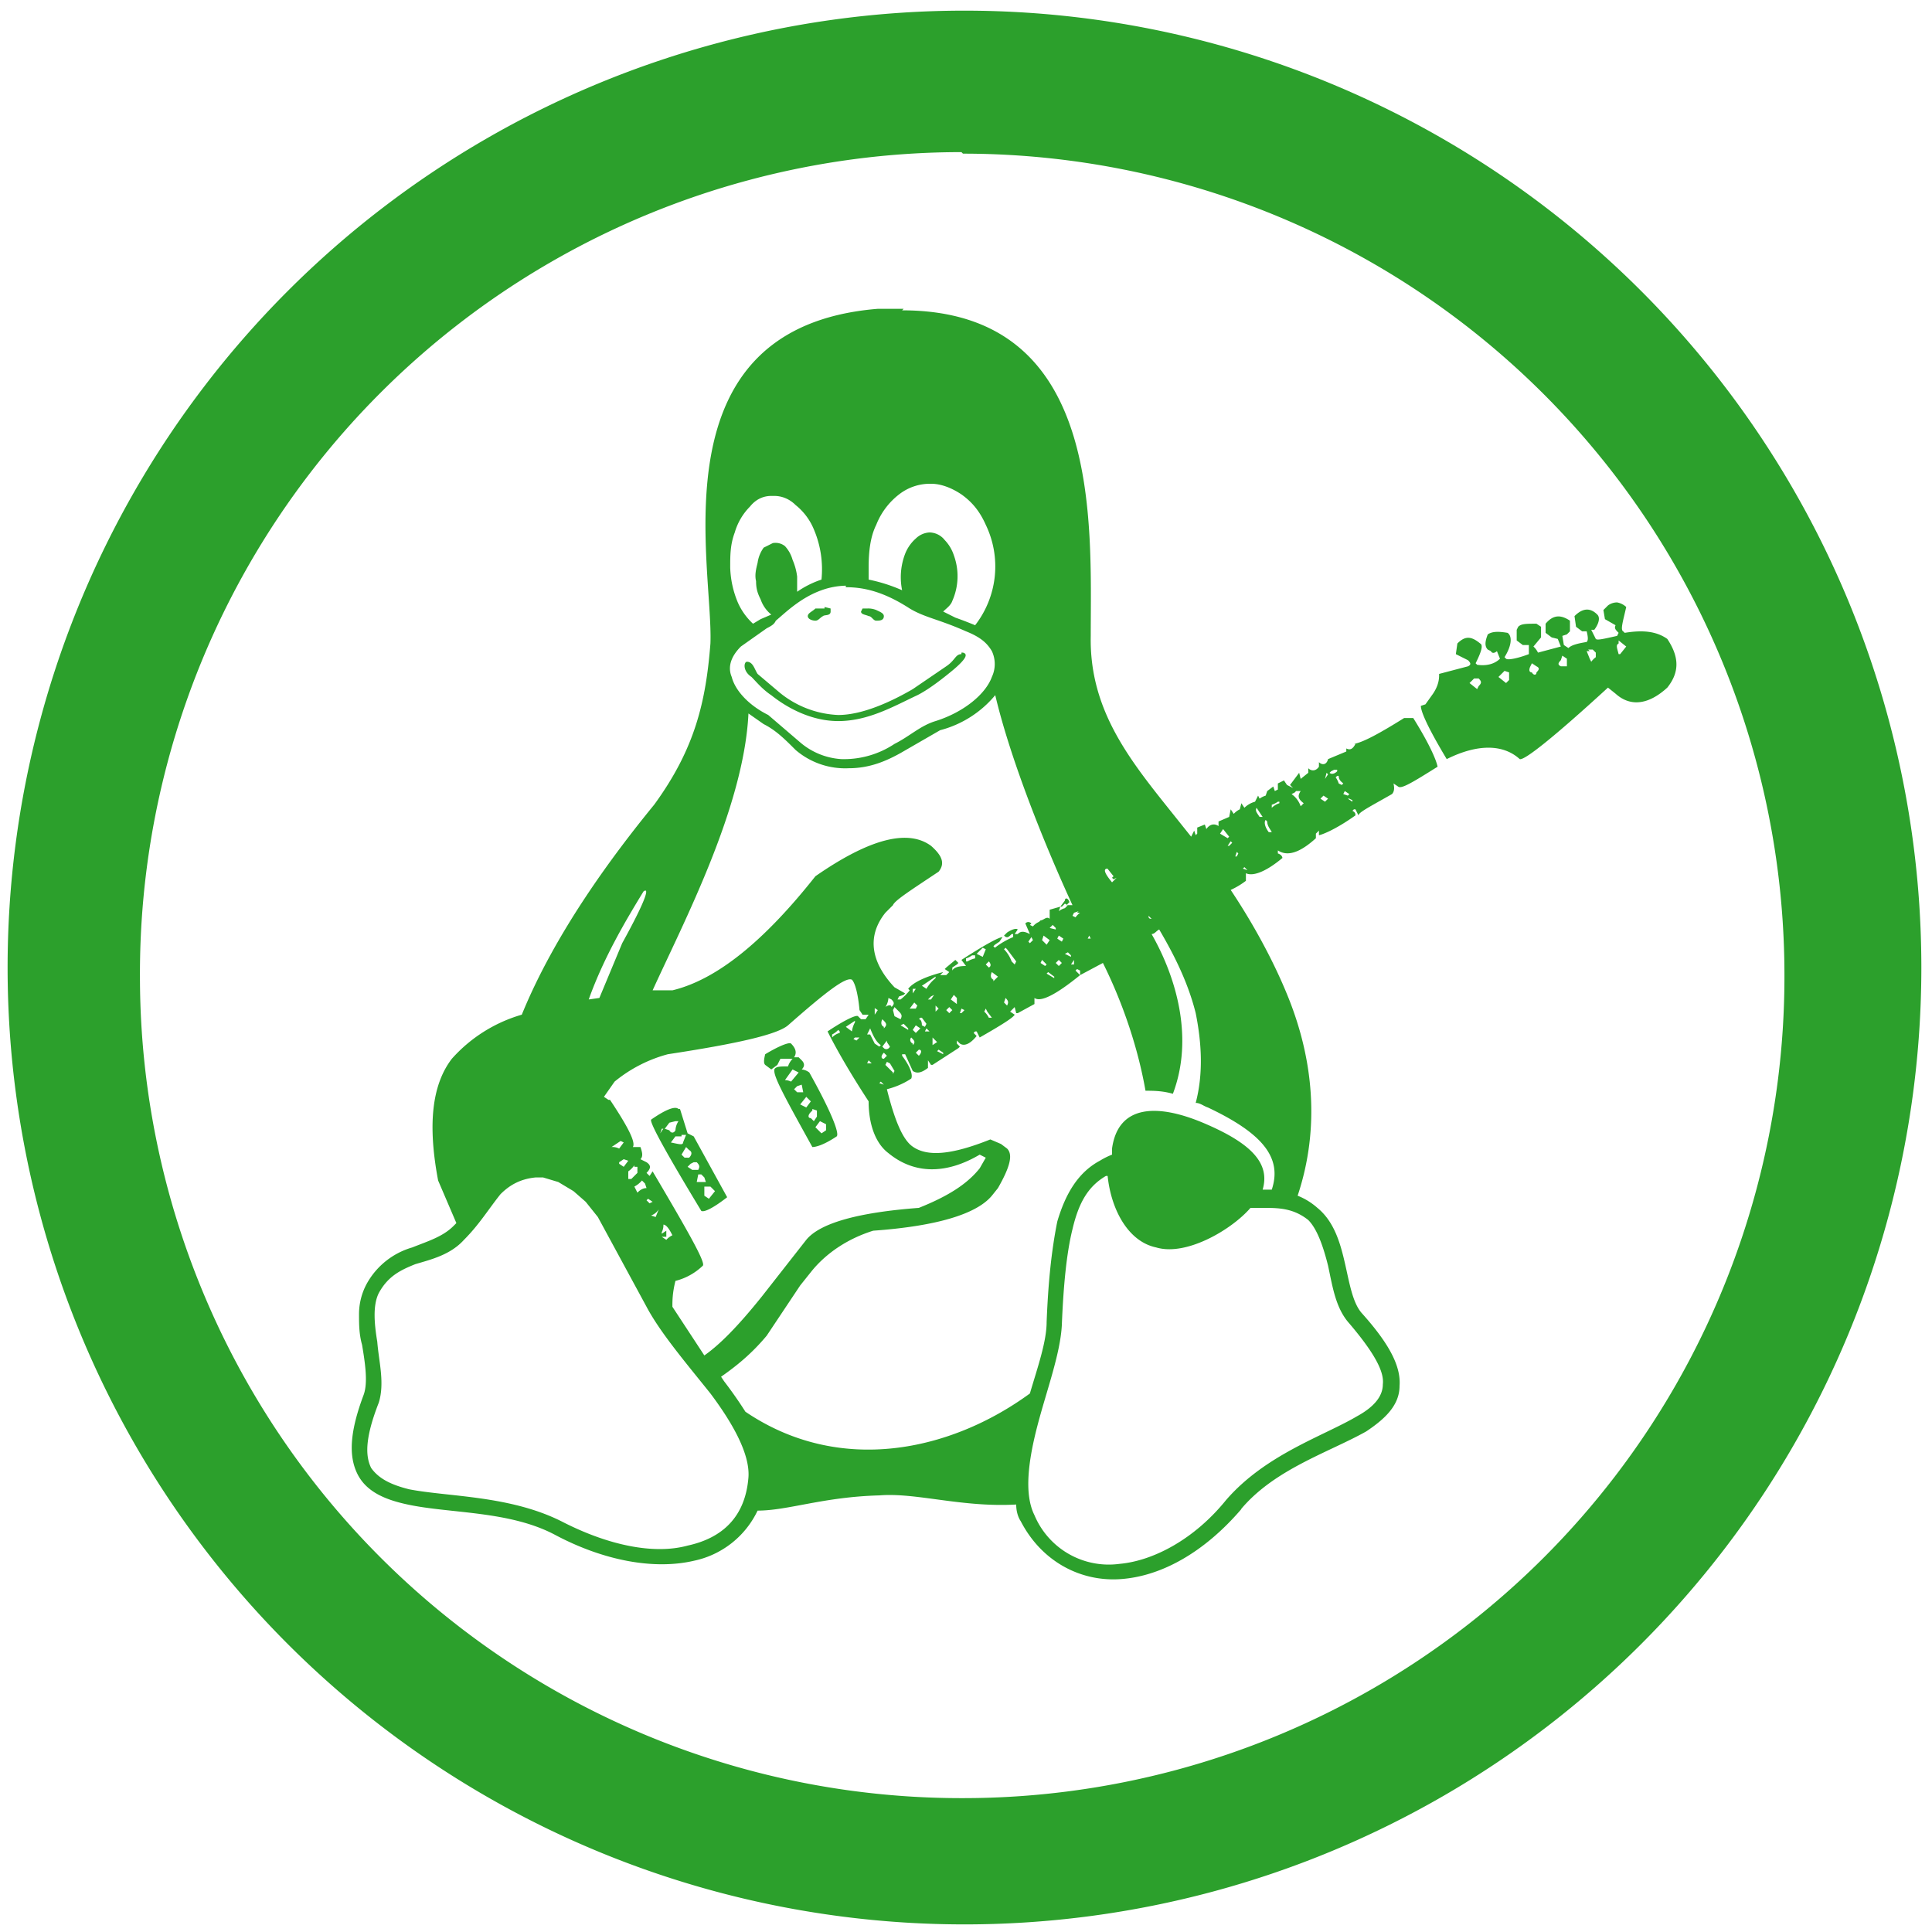 <?xml version="1.0" encoding="UTF-8" standalone="no"?>
<svg
   xmlns:dc="http://purl.org/dc/elements/1.1/"
   xmlns:cc="http://creativecommons.org/ns#"
   xmlns:rdf="http://www.w3.org/1999/02/22-rdf-syntax-ns#"
   xmlns:svg="http://www.w3.org/2000/svg"
   xmlns="http://www.w3.org/2000/svg"
   xmlns:sodipodi="http://sodipodi.sourceforge.net/DTD/sodipodi-0.dtd"
   xmlns:inkscape="http://www.inkscape.org/namespaces/inkscape"
   width="48"
   height="48"
   viewBox="0 0 12.7 12.7"
   version="1.1"
   id="svg10"
   sodipodi:docname="tuxguitar.svg"
   inkscape:version="0.92.4 (5da689c313, 2019-01-14)">
  <defs
     id="defs14" />
  <sodipodi:namedview
     pagecolor="#ffffff"
     bordercolor="#666666"
     borderopacity="1"
     objecttolerance="10"
     gridtolerance="10"
     guidetolerance="10"
     inkscape:pageopacity="0"
     inkscape:pageshadow="2"
     inkscape:window-width="1087"
     inkscape:window-height="480"
     id="namedview12"
     showgrid="false"
     inkscape:zoom="4.9166667"
     inkscape:cx="2.1355932"
     inkscape:cy="24"
     inkscape:window-x="0"
     inkscape:window-y="25"
     inkscape:window-maximized="0"
     inkscape:current-layer="svg10" />
  <path
     d="M 6.34,0.07 A 6.29,6.29 0 0 0 0.05,6.37 6.29,6.29 0 0 0 6.35,12.65 6.29,6.29 0 0 0 12.63,6.36 6.29,6.29 0 0 0 6.34,0.07 Z M 6.32,1 6.33,1.01 a 5.4,5.4 0 0 1 5.4,5.4 5.4,5.4 0 0 1 -5.4,5.41 A 5.4,5.4 0 0 1 0.92,6.42 5.4,5.4 0 0 1 6.32,1 Z"
     id="path2"
     inkscape:connector-curvature="0"
     style="fill:#2ca02c" />
  <path
     style="font-weight:400;font-size:12.62px;line-height:1.25;font-family:'Electric Guitar Icons';-inkscape-font-specification:'Electric Guitar Icons';letter-spacing:0;word-spacing:0"
     d="M 17.6,6.56 17.63,6.58 17.62,6.6 17.59,6.57 Z m 0.18,0 0.04,0.03 H 17.81 L 17.77,6.57 V 6.56 Z m -0.34,0 h 0.01 L 17.44,6.59 17.42,6.58 Z M 17.7,6.55 17.73,6.58 V 6.59 L 17.69,6.61 C 17.67,6.6 17.67,6.58 17.69,6.56 Z M 18.8,6 h 0.01 L 18.79,6.03 V 6.02 L 18.8,5.99 Z M 19.7,5.54 19.74,5.57 19.72,5.59 19.7,5.55 Z M 19.54,5.51 19.58,5.54 19.57,5.56 19.53,5.57 V 5.51 Z M 19.1,5.52 19.08,5.51 19.06,5.53 19.08,5.54 Z"
     font-weight="400"
     font-size="12.62"
     letter-spacing="0"
     word-spacing="0"
     id="path4"
     inkscape:connector-curvature="0" />
  <path
     style="font-weight:400;font-size:12.62px;line-height:1.25;font-family:'Electric Guitar Icons';-inkscape-font-specification:'Electric Guitar Icons';letter-spacing:0;word-spacing:0"
     d="M 19.11,5.5 19.1,5.52 h 0.01 L 19.13,5.5 Z m 0.83,-0.12 0.02,0.01 V 5.4 L 19.93,5.39 V 5.38 Z M 19.38,5.35 19.36,5.37 V 5.38 L 19.39,5.36 Z M 20.4,4.88 20.42,4.9 20.4,4.92 c -0.01,0 -0.02,-0.02 0,-0.04 z M 18.54,5.82 18.55,5.83 18.57,5.81 18.56,5.8 Z M 18,6.13 18.06,6.12 18.05,6.1 18.01,6.13 Z"
     font-weight="400"
     font-size="12.62"
     letter-spacing="0"
     word-spacing="0"
     id="path6"
     inkscape:connector-curvature="0" />
  <path
     d="M 5.94,2.03 H 5.77 C 4.3,2.15 4.69,3.71 4.67,4.23 4.64,4.61 4.57,4.92 4.3,5.29 4.03,5.62 3.65,6.13 3.43,6.67 A 0.98,0.98 0 0 0 2.97,6.96 C 2.84,7.13 2.81,7.39 2.88,7.76 L 3,8.04 2.98,8.06 C 2.91,8.13 2.81,8.16 2.71,8.2 a 0.5,0.5 0 0 0 -0.3,0.24 0.42,0.42 0 0 0 -0.05,0.2 c 0,0.06 0,0.13 0.02,0.2 0.02,0.12 0.04,0.25 0.01,0.33 -0.09,0.24 -0.1,0.4 -0.04,0.52 0.06,0.12 0.19,0.17 0.33,0.2 0.28,0.06 0.67,0.04 0.97,0.2 0.32,0.17 0.65,0.23 0.91,0.17 A 0.6,0.6 0 0 0 4.98,9.93 c 0.2,0 0.43,-0.09 0.8,-0.1 0.24,-0.02 0.54,0.08 0.9,0.06 0,0.04 0.01,0.08 0.03,0.11 0.14,0.27 0.4,0.4 0.66,0.38 C 7.64,10.36 7.92,10.2 8.16,9.92 L 8.1,9.9 8.15,9.93 C 8.37,9.66 8.73,9.55 8.98,9.41 9.1,9.33 9.2,9.24 9.2,9.11 9.21,8.98 9.13,8.83 8.95,8.63 8.89,8.56 8.87,8.43 8.84,8.3 8.81,8.17 8.77,8.03 8.66,7.94 A 0.44,0.44 0 0 0 8.53,7.86 C 8.68,7.41 8.63,6.96 8.47,6.56 8.37,6.31 8.23,6.06 8.09,5.85 A 0.52,0.52 0 0 0 8.19,5.79 V 5.74 c 0.04,0.02 0.12,0 0.24,-0.1 0,0 0,-0.02 -0.03,-0.03 V 5.59 C 8.46,5.63 8.54,5.61 8.65,5.51 V 5.48 L 8.67,5.46 v 0.03 c 0.01,0 0.1,-0.03 0.24,-0.13 0,-0.01 0,-0.02 -0.02,-0.03 L 8.9,5.32 H 8.91 L 8.93,5.36 C 8.93,5.34 9.01,5.3 9.15,5.22 9.16,5.21 9.17,5.19 9.16,5.15 L 9.19,5.17 C 9.21,5.19 9.29,5.14 9.45,5.04 9.44,4.99 9.39,4.88 9.29,4.72 H 9.23 C 9.07,4.82 8.96,4.88 8.9,4.89 H 8.91 C 8.89,4.93 8.87,4.93 8.85,4.92 V 4.94 L 8.73,4.99 C 8.72,5.03 8.69,5.03 8.67,5.01 V 5.04 C 8.65,5.07 8.62,5.07 8.6,5.05 V 5.08 L 8.55,5.12 8.54,5.08 8.48,5.16 8.5,5.18 8.46,5.16 8.44,5.13 8.4,5.15 V 5.19 L 8.38,5.2 8.37,5.17 8.33,5.2 8.32,5.23 A 0.13,0.13 0 0 0 8.28,5.25 L 8.27,5.23 8.25,5.27 A 0.16,0.16 0 0 0 8.18,5.31 L 8.16,5.28 8.15,5.32 A 0.13,0.13 0 0 0 8.11,5.35 L 8.09,5.32 8.08,5.37 8.01,5.4 V 5.43 C 7.98,5.41 7.95,5.42 7.93,5.45 L 7.92,5.42 7.87,5.44 V 5.48 L 7.86,5.49 7.85,5.46 7.83,5.5 7.71,5.35 C 7.43,5 7.16,4.67 7.17,4.18 7.17,3.43 7.25,2.04 5.93,2.04 Z m 0.18,1.15 c 0.07,0 0.14,0.03 0.2,0.07 0.07,0.05 0.12,0.11 0.16,0.2 A 0.63,0.63 0 0 1 6.41,4.11 2.46,2.46 0 0 0 6.28,4.06 L 6.2,4.02 C 6.22,4 6.25,3.98 6.26,3.95 A 0.4,0.4 0 0 0 6.27,3.65 0.26,0.26 0 0 0 6.21,3.55 0.13,0.13 0 0 0 6.11,3.5 0.14,0.14 0 0 0 6.02,3.54 0.26,0.26 0 0 0 5.95,3.64 0.43,0.43 0 0 0 5.93,3.88 1.06,1.06 0 0 0 5.71,3.81 V 3.73 c 0,-0.1 0.01,-0.2 0.05,-0.28 A 0.47,0.47 0 0 1 5.91,3.25 0.33,0.33 0 0 1 6.11,3.18 Z M 5.09,3.26 c 0.05,0 0.1,0.02 0.14,0.06 A 0.4,0.4 0 0 1 5.35,3.48 0.67,0.67 0 0 1 5.4,3.81 0.62,0.62 0 0 0 5.24,3.89 V 3.79 A 0.4,0.4 0 0 0 5.21,3.68 0.22,0.22 0 0 0 5.16,3.59 0.1,0.1 0 0 0 5.08,3.57 L 5.02,3.6 A 0.22,0.22 0 0 0 4.98,3.7 C 4.97,3.74 4.96,3.78 4.97,3.82 4.97,3.87 4.98,3.9 5,3.94 a 0.22,0.22 0 0 0 0.07,0.1 L 5,4.07 4.95,4.1 A 0.42,0.42 0 0 1 4.85,3.96 0.64,0.64 0 0 1 4.8,3.73 C 4.8,3.65 4.8,3.58 4.83,3.5 A 0.4,0.4 0 0 1 4.93,3.33 C 4.97,3.28 5.02,3.26 5.07,3.26 h 0.01 z m 0.47,0.6 c 0.12,0 0.25,0.03 0.42,0.14 0.1,0.06 0.19,0.07 0.37,0.15 0.1,0.04 0.14,0.08 0.17,0.13 a 0.2,0.2 0 0 1 0,0.17 C 6.48,4.56 6.34,4.68 6.15,4.74 6.05,4.77 5.98,4.84 5.88,4.89 A 0.6,0.6 0 0 1 5.53,4.99 0.46,0.46 0 0 1 5.26,4.88 L 5.05,4.7 C 4.91,4.63 4.83,4.53 4.81,4.45 4.78,4.38 4.81,4.31 4.87,4.25 L 5.04,4.13 C 5.08,4.11 5.09,4.1 5.1,4.08 5.16,4.03 5.26,3.93 5.4,3.88 A 0.5,0.5 0 0 1 5.56,3.85 Z m 5.07,0.1 a 0.1,0.1 0 0 0 -0.06,0.02 l -0.03,0.03 0.01,0.06 0.07,0.04 c -0.01,0.02 0,0.03 0.02,0.05 L 10.63,4.18 C 10.54,4.2 10.5,4.21 10.49,4.2 L 10.46,4.14 h 0.02 C 10.51,4.1 10.52,4.06 10.5,4.04 10.45,3.99 10.4,4 10.35,4.05 l 0.01,0.07 0.04,0.03 h 0.03 c 0.01,0.04 0.01,0.06 0,0.07 -0.06,0.01 -0.1,0.02 -0.12,0.04 L 10.28,4.24 10.27,4.18 10.3,4.17 10.32,4.15 V 4.08 C 10.26,4.04 10.21,4.04 10.16,4.1 v 0.06 l 0.04,0.03 0.04,0.01 0.02,0.05 -0.15,0.04 A 0.13,0.13 0 0 0 10.08,4.25 L 10.13,4.19 V 4.12 L 10.1,4.1 c -0.07,0 -0.1,0 -0.12,0.02 L 9.97,4.14 v 0.07 l 0.04,0.03 h 0.04 V 4.3 C 9.97,4.33 9.91,4.34 9.9,4.33 L 9.89,4.32 C 9.94,4.24 9.94,4.18 9.91,4.16 9.85,4.15 9.81,4.15 9.78,4.17 9.76,4.22 9.76,4.25 9.78,4.27 L 9.8,4.28 c 0.01,0.02 0.03,0.01 0.04,0 L 9.86,4.33 C 9.83,4.36 9.78,4.38 9.71,4.37 L 9.7,4.36 C 9.74,4.28 9.75,4.24 9.73,4.23 9.67,4.18 9.63,4.18 9.58,4.23 L 9.57,4.3 9.65,4.34 c 0.02,0.02 0.02,0.03 0,0.04 L 9.46,4.43 v 0.01 c 0,0.05 -0.02,0.09 -0.04,0.12 L 9.37,4.63 9.34,4.64 c 0,0.04 0.05,0.15 0.17,0.35 0.2,-0.1 0.37,-0.1 0.48,0 0.03,0.01 0.22,-0.14 0.58,-0.47 l 0.05,0.04 c 0.1,0.09 0.22,0.07 0.34,-0.04 0.08,-0.1 0.08,-0.2 0,-0.32 C 10.89,4.15 10.8,4.14 10.68,4.16 L 10.67,4.15 c -0.02,-0.01 0,-0.07 0.02,-0.16 A 0.12,0.12 0 0 0 10.63,3.96 Z M 5.42,4 H 5.36 C 5.34,4.02 5.31,4.03 5.31,4.05 c 0,0.02 0.03,0.03 0.05,0.03 0.02,0 0.03,-0.02 0.05,-0.03 0.01,-0.01 0.05,0 0.05,-0.03 V 4 L 5.42,3.99 Z M 5.7,4 H 5.67 L 5.66,4.02 c 0,0.02 0.03,0.02 0.05,0.03 0.02,0 0.03,0.03 0.05,0.03 0.02,0 0.05,0 0.05,-0.03 C 5.81,4.03 5.78,4.02 5.76,4.01 A 0.14,0.14 0 0 0 5.7,4 Z m 4.94,0.21 0.05,0.04 -0.04,0.05 h -0.01 c -0.01,-0.04 -0.02,-0.06 0,-0.07 z m -0.2,0.06 h 0.03 l 0.02,0.02 V 4.32 A 0.14,0.14 0 0 0 10.46,4.35 L 10.45,4.33 10.43,4.28 h 0.02 z M 6.32,4.3 C 6.28,4.3 6.28,4.34 6.22,4.38 L 6,4.53 C 5.88,4.6 5.68,4.7 5.51,4.7 A 0.65,0.65 0 0 1 5.11,4.54 L 4.98,4.43 C 4.96,4.4 4.95,4.35 4.91,4.35 c -0.02,0 -0.03,0.06 0.03,0.1 0.03,0.03 0.07,0.08 0.13,0.12 0.1,0.08 0.26,0.17 0.44,0.17 0.2,0 0.37,-0.1 0.52,-0.17 C 6.11,4.53 6.21,4.45 6.27,4.4 6.34,4.34 6.37,4.3 6.33,4.29 H 6.32 Z m 3.95,0.01 0.03,0.02 v 0.05 h -0.04 c -0.02,-0.01 -0.02,-0.02 0,-0.04 z m -0.2,0.05 0.03,0.02 c 0.02,0.01 0.02,0.02 0,0.04 0,0.02 -0.02,0.02 -0.03,0 -0.02,0 -0.02,-0.02 -0.01,-0.04 z M 9.89,4.41 9.92,4.42 V 4.47 L 9.9,4.49 9.85,4.45 9.87,4.43 Z m -0.2,0.05 h 0.03 c 0.02,0.02 0.02,0.03 0,0.05 L 9.71,4.53 9.66,4.49 9.68,4.47 Z m -3.15,0.1 c 0.1,0.43 0.33,1 0.51,1.39 H 7.01 L 7.03,5.93 C 7.02,5.9 7,5.9 7,5.92 L 6.97,5.96 H 6.98 L 7,5.94 7.02,5.95 7,5.97 A 0.1,0.1 0 0 0 6.96,5.99 L 6.97,5.96 6.9,5.98 V 6.04 C 6.88,6.02 6.86,6.05 6.84,6.05 L 6.83,6.06 A 0.1,0.1 0 0 0 6.79,6.09 L 6.77,6.08 6.78,6.07 c 0,0 -0.02,-0.02 -0.04,0 L 6.77,6.14 C 6.73,6.12 6.71,6.12 6.69,6.14 H 6.67 L 6.69,6.11 C 6.68,6.1 6.65,6.11 6.62,6.13 L 6.6,6.15 C 6.62,6.17 6.63,6.16 6.65,6.14 H 6.66 V 6.16 A 0.52,0.52 0 0 0 6.54,6.23 L 6.53,6.22 6.54,6.21 6.57,6.19 6.59,6.16 C 6.57,6.16 6.49,6.2 6.32,6.31 L 6.35,6.35 C 6.3,6.35 6.27,6.36 6.26,6.38 V 6.36 L 6.29,6.34 6.3,6.33 6.28,6.31 6.22,6.36 6.21,6.37 6.24,6.39 6.22,6.41 H 6.18 L 6.2,6.39 C 6.08,6.42 6,6.46 5.97,6.5 L 5.98,6.51 A 0.36,0.36 0 0 1 5.92,6.57 H 5.9 L 5.91,6.55 5.94,6.54 5.95,6.53 5.88,6.49 C 5.72,6.32 5.7,6.15 5.82,6 L 5.87,5.95 C 5.88,5.92 5.99,5.85 6.17,5.73 6.21,5.68 6.2,5.63 6.12,5.56 5.97,5.45 5.72,5.51 5.36,5.76 5.02,6.19 4.71,6.44 4.42,6.51 H 4.29 c 0.2,-0.44 0.6,-1.2 0.63,-1.82 l 0.1,0.07 C 5.1,4.8 5.16,4.86 5.23,4.93 A 0.5,0.5 0 0 0 5.58,5.05 C 5.72,5.05 5.83,5 5.92,4.95 L 6.18,4.8 A 0.7,0.7 0 0 0 6.55,4.56 Z m 2.23,0.5 H 8.79 V 5.07 C 8.77,5.09 8.75,5.09 8.74,5.08 L 8.75,5.07 Z M 8.72,5.08 8.73,5.09 8.71,5.12 Z M 8.79,5.1 H 8.8 c 0,0.03 0.02,0.04 0.03,0.05 L 8.82,5.16 8.8,5.15 A 0.13,0.13 0 0 0 8.78,5.11 Z M 8.52,5.2 H 8.55 C 8.53,5.23 8.53,5.25 8.57,5.28 L 8.55,5.3 A 0.16,0.16 0 0 0 8.49,5.22 L 8.51,5.21 Z M 8.84,5.2 8.87,5.22 8.86,5.23 8.83,5.22 Z M 8.7,5.23 8.73,5.25 8.71,5.27 8.68,5.25 Z M 8.87,5.25 8.89,5.26 V 5.27 L 8.86,5.25 Z M 8.4,5.27 H 8.41 V 5.28 A 0.13,0.13 0 0 0 8.36,5.31 V 5.29 A 0.14,0.14 0 0 0 8.4,5.27 Z M 8.26,5.31 8.3,5.37 H 8.28 C 8.26,5.34 8.25,5.33 8.26,5.31 Z M 8.32,5.39 8.33,5.4 c 0,0.03 0.02,0.05 0.03,0.07 H 8.34 C 8.31,5.43 8.31,5.4 8.32,5.39 Z M 8.04,5.45 8.08,5.5 8.07,5.51 8.02,5.48 Z M 8.09,5.53 8.1,5.54 8.08,5.56 H 8.07 Z M 8.13,5.6 8.14,5.61 8.13,5.63 H 8.12 Z M 8.18,5.7 8.2,5.72 8.17,5.71 Z M 7.28,5.71 7.32,5.76 7.31,5.77 7.32,5.78 7.34,5.77 7.31,5.8 C 7.26,5.74 7.25,5.71 7.28,5.71 Z M 4.23,5.86 C 4.27,5.83 4.25,5.91 4.09,6.2 L 3.94,6.56 3.87,6.57 C 3.97,6.29 4.12,6.04 4.23,5.86 Z M 7.08,6 H 7.1 A 0.13,0.13 0 0 0 7.07,6.03 L 7.05,6.02 7.06,6 7.09,5.99 Z M 7.55,6.02 7.57,6.04 C 7.55,6.04 7.55,6.03 7.55,6.02 Z M 7.12,6.08 7.13,6.1 Z m -0.2,0 0.02,0.02 V 6.11 L 6.9,6.1 Z m 0.7,0.03 c 0.1,0.17 0.19,0.35 0.24,0.55 0.04,0.2 0.05,0.4 0,0.59 0.03,0 0.05,0.02 0.08,0.03 0.36,0.17 0.49,0.33 0.42,0.54 H 8.3 C 8.35,7.65 8.23,7.52 7.93,7.39 7.61,7.25 7.35,7.26 7.31,7.55 V 7.59 A 0.49,0.49 0 0 0 7.23,7.63 C 7.08,7.71 7,7.86 6.95,8.03 6.91,8.23 6.89,8.44 6.88,8.69 6.88,8.82 6.82,8.99 6.77,9.16 6.25,9.54 5.52,9.7 4.9,9.28 A 2.75,2.75 0 0 0 4.76,9.08 L 4.74,9.05 C 4.84,8.98 4.94,8.9 5.04,8.78 L 5.26,8.45 5.34,8.35 C 5.44,8.23 5.58,8.14 5.74,8.09 6.16,8.06 6.42,7.98 6.52,7.86 L 6.56,7.81 C 6.64,7.67 6.66,7.59 6.62,7.55 L 6.58,7.52 6.51,7.49 C 6.26,7.59 6.09,7.61 5.99,7.53 5.93,7.48 5.88,7.36 5.83,7.16 5.87,7.15 5.93,7.13 5.99,7.09 6,7.07 5.99,7.02 5.93,6.94 V 6.93 H 5.95 L 6,7.04 C 6.03,7.06 6.06,7.05 6.1,7.02 V 6.97 L 6.12,7 H 6.13 L 6.3,6.89 6.31,6.88 6.29,6.86 V 6.84 l 0.02,0.02 c 0.03,0.02 0.07,0 0.11,-0.05 L 6.4,6.79 6.41,6.78 H 6.42 L 6.44,6.82 C 6.58,6.74 6.66,6.69 6.67,6.67 L 6.64,6.65 6.67,6.62 6.68,6.66 H 6.69 L 6.8,6.6 V 6.56 C 6.84,6.59 6.94,6.54 7.1,6.41 L 7.07,6.38 7.08,6.37 7.1,6.38 V 6.41 L 7.25,6.33 c 0.1,0.2 0.22,0.5 0.28,0.84 0.05,0 0.11,0 0.18,0.02 C 7.85,6.82 7.73,6.42 7.57,6.14 7.59,6.14 7.6,6.12 7.62,6.11 Z M 7.16,6.15 7.17,6.17 H 7.15 Z m -0.2,0 L 6.99,6.17 6.98,6.19 6.95,6.17 Z m -0.1,0 L 6.9,6.18 6.88,6.21 6.85,6.18 Z M 6.78,6.16 6.79,6.18 6.77,6.2 6.76,6.19 Z M 6.61,6.23 6.62,6.24 6.68,6.32 6.67,6.34 6.65,6.32 A 0.23,0.23 0 0 0 6.6,6.24 Z M 6.46,6.23 6.48,6.24 6.46,6.29 6.42,6.27 Z M 7.02,6.26 7.04,6.28 V 6.29 L 7,6.27 Z M 6.39,6.28 H 6.41 V 6.3 A 0.15,0.15 0 0 0 6.36,6.32 H 6.35 V 6.3 A 0.13,0.13 0 0 0 6.39,6.28 Z M 6.96,6.31 6.98,6.33 6.96,6.35 6.94,6.33 Z m 0.1,0 V 6.34 H 7.04 Z M 6.85,6.31 6.88,6.34 6.87,6.35 6.84,6.33 Z M 6.5,6.32 c 0.01,0.01 0.02,0.03 0,0.04 L 6.48,6.34 Z M 6.52,6.39 6.56,6.42 6.53,6.45 V 6.44 C 6.51,6.43 6.51,6.41 6.52,6.39 Z m 0.37,0 0.04,0.03 V 6.43 L 6.88,6.4 Z M 6.15,6.42 V 6.43 A 0.24,0.24 0 0 0 6.09,6.5 L 6.06,6.48 Z M 5.6,6.44 c 0.02,0.02 0.04,0.09 0.05,0.2 L 5.67,6.67 H 5.71 L 5.69,6.7 H 5.66 L 5.64,6.68 C 5.63,6.67 5.56,6.7 5.44,6.78 c 0.02,0.04 0.1,0.2 0.27,0.46 0,0.16 0.05,0.28 0.13,0.34 0.17,0.14 0.38,0.14 0.6,0.01 L 6.48,7.61 6.44,7.68 C 6.36,7.78 6.24,7.86 6.04,7.94 5.64,7.97 5.39,8.04 5.3,8.15 L 5.01,8.52 C 4.85,8.72 4.73,8.84 4.63,8.91 L 4.42,8.59 c 0,-0.04 0,-0.09 0.02,-0.17 A 0.4,0.4 0 0 0 4.62,8.32 C 4.64,8.3 4.52,8.09 4.29,7.7 L 4.27,7.73 4.25,7.71 C 4.28,7.68 4.28,7.66 4.25,7.64 L 4.21,7.62 C 4.23,7.6 4.22,7.57 4.21,7.54 H 4.16 C 4.18,7.51 4.13,7.41 4.01,7.23 H 4 L 3.97,7.21 4.04,7.11 A 0.93,0.93 0 0 1 4.39,6.93 C 4.85,6.86 5.11,6.8 5.18,6.74 5.43,6.52 5.56,6.42 5.6,6.44 Z M 6,6.5 H 6.02 L 6,6.53 Z M 6.12,6.54 H 6.14 L 6.12,6.57 H 6.1 L 6.12,6.55 6.14,6.54 Z m 0.15,0 0.02,0.02 V 6.6 L 6.25,6.57 Z M 5.84,6.56 5.86,6.57 c 0.02,0.02 0.02,0.03 0,0.05 0,-0.02 -0.03,-0.01 -0.04,0 A 0.12,0.12 0 0 0 5.84,6.56 Z m 0.77,0 C 6.63,6.58 6.63,6.59 6.62,6.61 L 6.6,6.59 Z M 6.01,6.59 6.03,6.61 6.02,6.63 H 5.98 Z M 6.15,6.61 6.17,6.63 6.15,6.65 V 6.6 Z M 6.24,6.62 6.26,6.64 6.24,6.66 6.22,6.64 Z m -0.5,0 0.03,0.02 -0.02,0.03 V 6.6 Z m 0.14,0 0.03,0.03 C 5.93,6.67 5.93,6.68 5.92,6.7 L 5.88,6.68 5.87,6.64 Z M 6.32,6.63 6.34,6.64 6.32,6.66 H 6.31 Z m 0.16,0 0.01,0.02 0.03,0.04 H 6.5 A 0.13,0.13 0 0 0 6.47,6.65 Z M 6.05,6.69 H 6.06 L 6.09,6.73 6.08,6.75 6.06,6.74 C 6.06,6.71 6.05,6.7 6.04,6.7 Z M 5.8,6.7 5.81,6.71 c 0.02,0.02 0.02,0.03 0,0.05 V 6.75 C 5.79,6.74 5.79,6.72 5.8,6.7 Z M 5.62,6.71 V 6.72 A 0.17,0.17 0 0 0 5.6,6.78 L 5.56,6.75 Z M 5.94,6.73 5.97,6.76 V 6.77 L 5.92,6.74 Z M 6.02,6.74 6.05,6.76 6.02,6.79 6,6.77 Z M 5.72,6.76 C 5.74,6.81 5.76,6.85 5.79,6.87 L 5.78,6.88 5.75,6.86 5.72,6.8 H 5.7 Z m 0.37,0 0.02,0.02 H 6.08 Z M 5.51,6.77 5.52,6.78 V 6.79 A 0.1,0.1 0 0 0 5.47,6.82 V 6.8 A 0.14,0.14 0 0 0 5.51,6.77 Z M 5.99,6.82 C 6.01,6.84 6.02,6.85 6,6.87 V 6.86 C 5.98,6.85 5.98,6.83 5.99,6.82 Z m -0.37,0 H 5.65 L 5.63,6.84 5.61,6.83 Z m 0.51,0 0.03,0.03 -0.03,0.02 V 6.83 Z M 5.83,6.84 V 6.85 L 5.85,6.88 C 5.84,6.9 5.82,6.9 5.81,6.89 L 5.8,6.88 Z M 5.2,6.86 C 5.19,6.85 5.13,6.87 5.03,6.93 5.02,6.97 5.02,6.99 5.03,7 L 5.07,7.03 5.11,7 5.13,6.96 H 5.21 A 0.13,0.13 0 0 0 5.18,7.01 c -0.05,0 -0.08,0 -0.09,0.02 v 0.01 c 0,0.05 0.09,0.21 0.25,0.5 C 5.36,7.54 5.41,7.53 5.5,7.47 5.52,7.45 5.46,7.3 5.32,7.05 A 0.1,0.1 0 0 0 5.27,7.03 C 5.29,7.01 5.29,6.99 5.27,6.97 L 5.25,6.95 H 5.22 C 5.24,6.92 5.23,6.89 5.2,6.86 Z M 5.9,6.88 5.89,6.91 Z M 6.04,6.9 c 0.02,0 0.02,0.02 0,0.04 L 6.02,6.92 Z m 0.13,0 0.03,0.02 V 6.93 L 6.16,6.91 Z M 5.81,6.92 5.83,6.94 5.81,6.96 c -0.02,0 -0.02,-0.02 0,-0.04 z M 5.71,6.97 5.73,6.99 H 5.7 Z M 5.83,6.98 5.85,6.99 5.88,7.04 5.87,7.06 V 7.05 L 5.82,7 Z M 5.21,7.03 5.25,7.05 5.2,7.11 A 0.1,0.1 0 0 0 5.16,7.1 Z M 5.79,7.11 5.81,7.13 5.78,7.12 Z M 5.27,7.13 5.28,7.18 H 5.24 L 5.22,7.16 5.24,7.14 Z M 5.3,7.21 5.33,7.24 5.3,7.28 5.26,7.26 Z M 4.46,7.29 C 4.44,7.27 4.38,7.29 4.28,7.36 4.27,7.38 4.38,7.58 4.61,7.96 4.63,7.97 4.69,7.94 4.78,7.87 L 4.56,7.47 4.52,7.45 4.47,7.29 Z m 0.88,0 0.03,0.01 V 7.34 L 5.35,7.37 5.33,7.35 c -0.02,0 -0.02,-0.02 0,-0.04 L 5.34,7.3 Z M 4.44,7.37 H 4.46 A 0.12,0.12 0 0 0 4.44,7.43 C 4.43,7.45 4.41,7.45 4.4,7.43 L 4.37,7.42 4.4,7.38 Z m 0.95,0 0.04,0.02 V 7.43 L 5.4,7.45 5.36,7.41 Z M 4.35,7.42 H 4.36 L 4.34,7.45 Z M 4.48,7.46 H 4.51 L 4.49,7.51 c 0,0.02 -0.03,0.01 -0.08,0 L 4.44,7.47 H 4.48 Z M 4.08,7.5 4.1,7.51 4.07,7.55 A 0.1,0.1 0 0 0 4.02,7.54 Z m 0.43,0.04 0.02,0.02 c 0.02,0.01 0.02,0.03 0,0.05 H 4.5 L 4.48,7.59 Z M 4.1,7.62 4.13,7.63 4.1,7.67 4.07,7.65 V 7.64 Z M 4.56,7.64 H 4.58 C 4.6,7.66 4.6,7.67 4.59,7.69 H 4.55 L 4.52,7.67 4.54,7.65 Z M 4.17,7.67 H 4.19 V 7.71 L 4.15,7.75 H 4.13 V 7.7 A 0.17,0.17 0 0 0 4.17,7.66 Z M 4.58,7.72 H 4.61 L 4.63,7.74 4.64,7.77 H 4.58 L 4.59,7.72 Z m 2.7,0 C 7.3,7.94 7.41,8.16 7.6,8.2 7.8,8.26 8.1,8.08 8.22,7.94 H 8.3 c 0.1,0 0.2,0 0.3,0.08 C 8.66,8.08 8.7,8.2 8.73,8.32 8.76,8.46 8.78,8.6 8.87,8.7 9.04,8.9 9.1,9.02 9.09,9.1 9.09,9.18 9.03,9.25 8.92,9.31 8.7,9.44 8.32,9.56 8.06,9.86 7.85,10.12 7.58,10.26 7.36,10.28 A 0.53,0.53 0 0 1 6.8,9.96 C 6.73,9.82 6.76,9.6 6.82,9.37 6.88,9.14 6.97,8.9 6.98,8.71 6.99,8.46 7.01,8.24 7.05,8.08 7.09,7.91 7.15,7.8 7.27,7.73 H 7.29 Z M 3.52,7.74 H 3.57 L 3.67,7.77 3.77,7.83 3.85,7.9 3.93,8 4.25,8.59 C 4.34,8.76 4.51,8.96 4.67,9.16 4.82,9.36 4.93,9.56 4.92,9.71 4.9,9.97 4.75,10.11 4.52,10.16 4.3,10.22 4,10.16 3.69,10 3.35,9.83 2.95,9.84 2.69,9.79 2.57,9.76 2.49,9.72 2.44,9.65 2.4,9.57 2.4,9.45 2.49,9.22 2.53,9.09 2.49,8.95 2.48,8.82 2.46,8.7 2.45,8.58 2.49,8.5 2.55,8.39 2.63,8.35 2.73,8.31 2.83,8.28 2.96,8.25 3.05,8.15 3.15,8.05 3.21,7.95 3.29,7.85 3.35,7.79 3.42,7.75 3.52,7.74 Z m 0.7,0.02 0.02,0.02 0.01,0.03 C 4.22,7.81 4.2,7.83 4.19,7.84 L 4.17,7.8 A 0.17,0.17 0 0 0 4.22,7.76 Z M 4.64,7.8 H 4.67 L 4.7,7.83 4.66,7.88 4.63,7.86 V 7.8 Z M 4.26,7.88 4.29,7.9 4.27,7.91 4.25,7.89 Z M 4.32,7.95 H 4.33 L 4.31,8 4.28,7.99 A 0.1,0.1 0 0 0 4.33,7.95 Z m 0.04,0.1 c 0.02,0 0.04,0.03 0.06,0.07 A 0.13,0.13 0 0 0 4.38,8.15 L 4.35,8.13 H 4.38 V 8.09 L 4.35,8.11 V 8.1 A 0.1,0.1 0 0 0 4.36,8.04 Z"
     id="path8"
     inkscape:connector-curvature="0"
     style="fill:#2ca02c" />
</svg>
